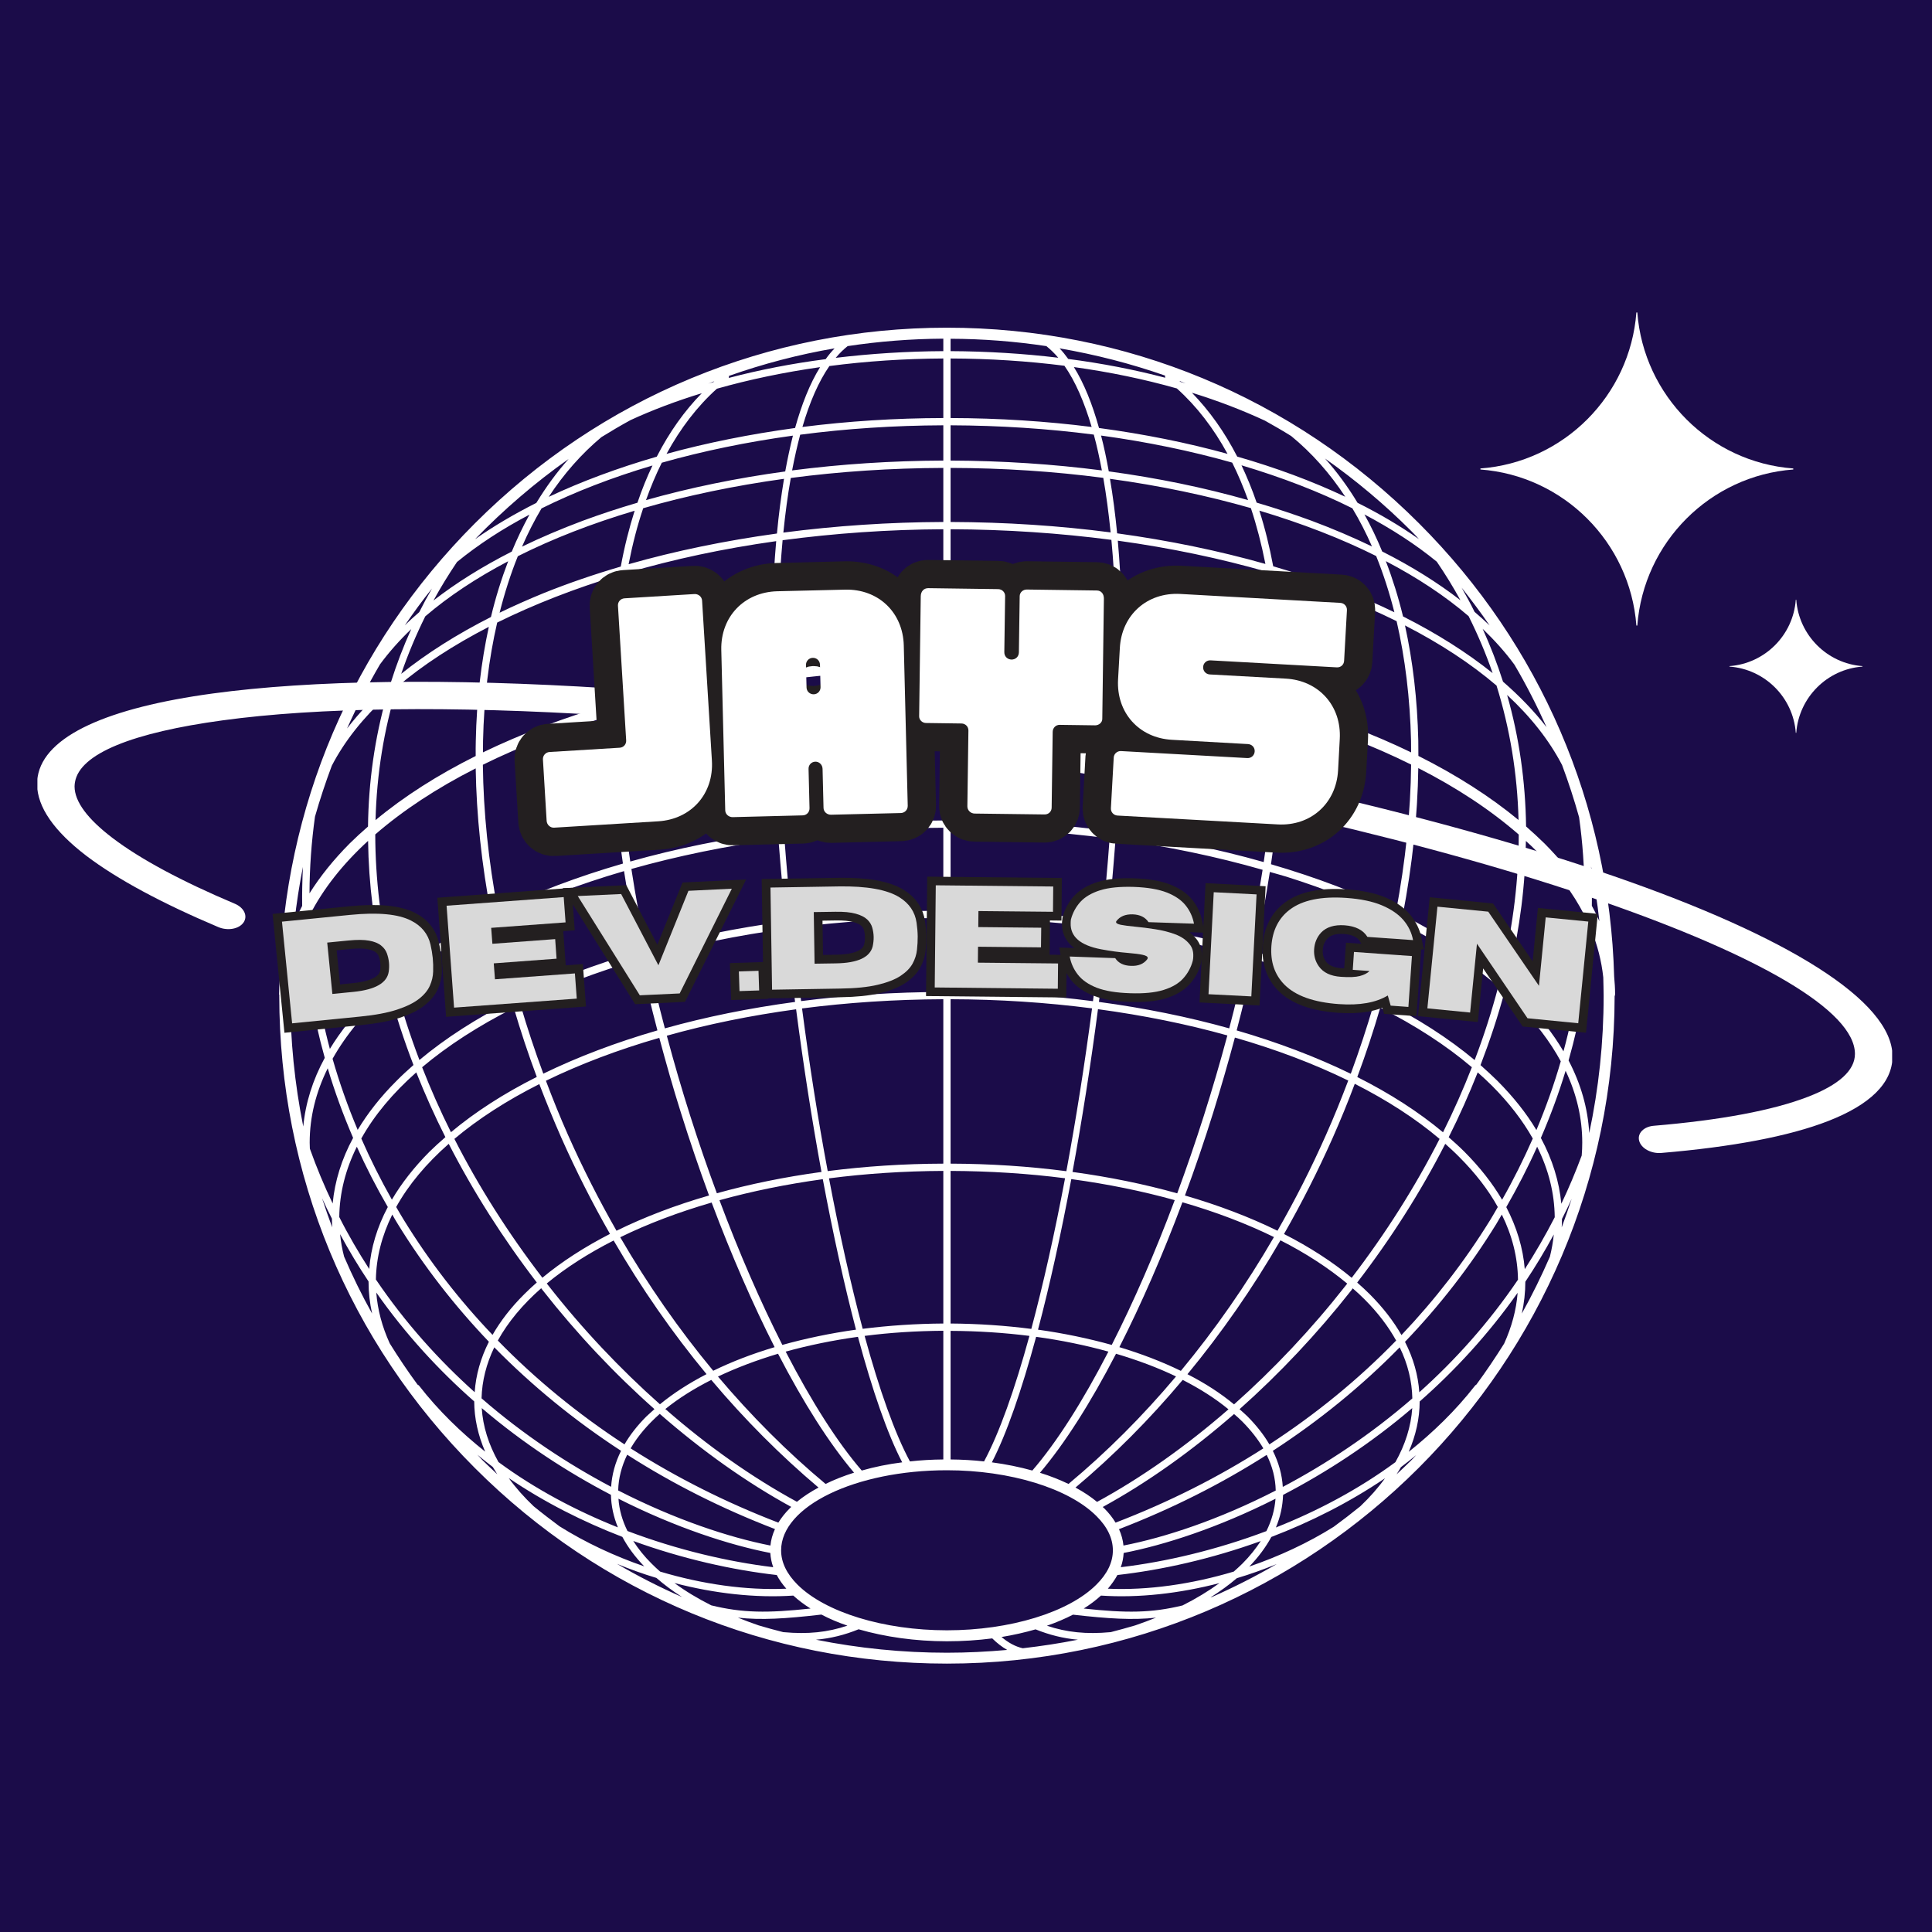 <svg xmlns="http://www.w3.org/2000/svg" xmlns:xlink="http://www.w3.org/1999/xlink" width="500" zoomAndPan="magnify" viewBox="0 0 375 375" height="500" preserveAspectRatio="xMidYMid meet" version="1.0"><defs><g/><clipPath id="f36704a204"><path d="M 7.262 132 L 367.262 132 L 367.262 224 L 7.262 224 Z M 7.262 132 " clip-rule="nonzero"/></clipPath></defs><rect x="-37.5" width="450" fill="#ffffff" y="-37.5" height="450" fill-opacity="1"/><rect x="-37.5" width="450" fill="#1b0c49" y="-37.5" height="450" fill-opacity="1"/><path fill="#ffffff" d="M 58.793 168.27 C 58.684 170.777 58.613 173.309 58.648 175.836 C 58.105 176.863 57.602 177.914 57.148 178.961 C 57.547 175.348 58.105 171.773 58.793 168.27 Z M 110.367 89.09 C 108.074 91.652 105.996 94.508 104.102 97.613 C 99.789 99.781 95.816 102.129 92.207 104.656 C 97.75 98.934 103.832 93.695 110.367 89.09 Z M 275.414 104.641 C 271.805 102.109 267.816 99.746 263.5 97.594 C 261.605 94.453 259.492 91.582 257.184 89 C 263.105 93.172 268.719 97.867 273.934 103.086 C 274.441 103.574 274.93 104.117 275.414 104.641 Z M 308.973 175.816 C 309.027 173.254 308.957 170.723 308.828 168.195 C 309.516 171.699 310.039 175.223 310.438 178.797 C 310.004 177.805 309.516 176.793 308.973 175.816 Z M 308.469 219.922 C 308.199 215.102 306.844 210.402 304.461 205.836 C 306.844 197.438 308.305 188.895 308.793 180.352 C 310.074 183.422 310.852 186.547 311.195 189.707 C 311.211 190.879 311.266 192.074 311.266 193.266 C 311.266 202.332 310.309 211.254 308.469 219.922 Z M 271.066 286.168 C 271.371 285.719 271.645 285.25 271.914 284.777 C 272.926 284.02 273.898 283.227 274.891 282.43 C 274.566 282.758 274.262 283.117 273.934 283.441 C 272.996 284.383 272.023 285.266 271.066 286.168 Z M 92.656 282.359 C 93.648 283.172 94.645 283.984 95.652 284.742 C 95.926 285.211 96.215 285.684 96.52 286.152 C 95.562 285.25 94.605 284.363 93.668 283.441 C 93.324 283.082 93 282.719 92.656 282.359 Z M 71.445 163.211 C 71.555 171.52 72.602 180.043 74.66 188.75 C 74.82 189.398 74.984 190.051 75.148 190.699 C 73.992 191.711 72.891 192.742 71.844 193.789 C 68.668 196.969 66.047 200.254 64.027 203.594 C 61.734 195.016 60.434 186.312 60.145 177.586 C 62.727 172.531 66.535 167.707 71.445 163.211 Z M 64.406 148.617 C 66.879 143.852 70.473 139.336 75.039 135.145 C 72.746 143.234 71.535 151.707 71.43 160.43 C 70.184 161.512 68.992 162.613 67.871 163.715 C 64.73 166.879 62.148 170.094 60.074 173.398 C 60.09 168.414 60.453 163.445 61.137 158.516 C 62.094 155.156 63.195 151.852 64.406 148.617 Z M 83.848 114.23 C 82.98 115.73 82.152 117.266 81.375 118.816 C 80.398 119.668 79.461 120.496 78.578 121.383 C 80.254 118.926 82.008 116.523 83.848 114.23 Z M 99.336 107.059 C 93.613 109.969 88.523 113.145 84.137 116.559 C 85.527 114.012 87.062 111.52 88.703 109.082 C 92.785 105.742 97.512 102.652 102.766 99.891 C 101.52 102.164 100.367 104.551 99.336 107.059 Z M 126.648 90.352 C 125.566 92.609 124.59 95.031 123.727 97.578 C 120.078 98.645 116.539 99.816 113.109 101.082 C 108.922 102.652 105.004 104.312 101.324 106.102 C 102.461 103.484 103.723 101.008 105.113 98.68 C 111.594 95.465 118.832 92.664 126.648 90.352 Z M 116.738 84.844 C 118.598 83.688 120.477 82.586 122.391 81.539 C 126.668 79.57 131.309 77.82 136.219 76.32 C 132.824 79.789 129.918 83.887 127.48 88.637 C 119.934 90.824 112.875 93.441 106.504 96.441 C 109.445 91.961 112.875 88.078 116.738 84.844 Z M 138.438 74.188 C 138.113 74.262 137.789 74.352 137.461 74.461 C 137.859 74.297 138.258 74.152 138.652 74.008 C 138.582 74.062 138.508 74.117 138.438 74.188 Z M 160.262 69.711 C 153.727 70.559 147.426 71.785 141.453 73.359 C 141.488 73.23 141.508 73.086 141.488 72.961 C 148.094 70.629 154.938 68.824 161.996 67.613 C 161.383 68.246 160.805 68.949 160.262 69.711 Z M 226.172 73.32 C 220.195 71.75 213.895 70.523 207.34 69.672 C 206.816 68.934 206.258 68.246 205.664 67.613 C 212.648 68.824 219.508 70.578 226.152 72.906 C 226.117 73.051 226.117 73.176 226.172 73.32 Z M 229.113 74.117 C 229.059 74.062 228.984 74.008 228.914 73.938 C 229.312 74.098 229.727 74.242 230.125 74.406 C 229.797 74.316 229.457 74.207 229.113 74.117 Z M 266.301 106.066 C 262.617 104.297 258.699 102.617 254.531 101.062 C 251.082 99.801 247.543 98.625 243.914 97.559 C 243.047 95.012 242.055 92.609 240.973 90.316 C 248.789 92.648 256.027 95.43 262.492 98.66 C 263.898 100.992 265.164 103.465 266.301 106.066 Z M 278.883 109.027 C 280.543 111.465 282.078 113.957 283.469 116.504 C 279.082 113.109 274.008 109.93 268.285 107.043 C 267.258 104.531 266.102 102.129 264.836 99.852 C 270.09 102.633 274.801 105.688 278.883 109.027 Z M 286.211 118.762 C 285.434 117.172 284.586 115.621 283.703 114.066 C 285.598 116.469 287.422 118.906 289.137 121.398 C 288.195 120.516 287.223 119.613 286.211 118.762 Z M 299.785 163.715 C 298.648 162.598 297.457 161.512 296.211 160.41 C 296.086 151.598 294.859 143.055 292.527 134.891 C 297.098 139.117 300.688 143.668 303.199 148.492 C 304.441 151.816 305.543 155.191 306.5 158.625 C 307.188 163.52 307.531 168.43 307.547 173.379 C 305.492 170.074 302.91 166.859 299.785 163.715 Z M 295.383 193.789 C 294.441 192.832 293.434 191.91 292.402 191.008 C 292.602 190.25 292.801 189.488 292.961 188.75 C 295.039 180.043 296.086 171.52 296.176 163.23 C 296.898 163.879 297.602 164.547 298.27 165.234 C 302.258 169.207 305.328 173.344 307.496 177.57 C 307.207 186.438 305.852 195.324 303.469 204.066 C 301.41 200.543 298.703 197.113 295.383 193.789 Z M 298.215 219.344 C 296.266 216.059 293.719 212.879 290.633 209.773 C 289.586 208.742 288.504 207.75 287.367 206.738 C 289.172 202.023 290.742 197.293 292.023 192.543 C 292.816 193.281 293.613 194.023 294.387 194.781 C 298.016 198.41 300.867 202.168 302.945 205.996 C 301.645 210.496 300.059 214.957 298.215 219.344 Z M 307.008 224.293 C 305.797 227.543 304.48 230.652 303.055 233.648 C 302.637 229.297 301.32 225.035 299.082 220.879 C 300.941 216.582 302.547 212.246 303.883 207.84 C 306.031 212.371 307.113 217.031 307.113 221.781 C 307.113 222.613 307.078 223.461 307.008 224.293 Z M 303.18 236.594 C 303.828 235.328 304.441 234.027 305.059 232.711 C 304.441 234.57 303.812 236.395 303.125 238.234 C 303.16 237.676 303.18 237.152 303.18 236.594 Z M 247.652 296.484 C 248.52 294.422 248.969 292.328 249.043 290.16 C 257.328 285.844 265.938 280.301 274.117 273.309 C 273.883 276.867 272.762 280.391 270.848 283.805 C 263.664 289.094 255.723 293.285 247.652 296.484 Z M 235.285 309.957 C 235.18 309.992 235.07 310.047 234.961 310.062 C 236.82 308.871 238.535 307.645 240.07 306.324 C 242.688 305.551 245.285 304.609 247.812 303.582 C 243.754 305.93 239.582 308.059 235.285 309.957 Z M 127.406 306.273 C 128.887 307.57 130.547 308.801 132.355 309.957 C 132.316 309.957 132.281 309.938 132.246 309.922 C 127.984 308.043 123.797 305.91 119.754 303.543 C 122.246 304.574 124.809 305.496 127.406 306.273 Z M 93.508 273.309 C 101.684 280.281 110.293 285.828 118.582 290.145 C 118.633 292.293 119.086 294.406 119.934 296.465 C 111.883 293.25 103.941 289.078 96.754 283.785 C 94.84 280.371 93.723 276.852 93.508 273.309 Z M 64.426 236.539 C 64.426 237.098 64.461 237.641 64.477 238.219 C 63.773 236.34 63.125 234.461 62.512 232.566 C 63.125 233.918 63.758 235.258 64.426 236.539 Z M 80.254 206.719 C 79.117 207.73 78.016 208.723 76.988 209.773 C 73.883 212.859 71.375 216.059 69.426 219.309 C 67.512 214.773 65.887 210.168 64.551 205.508 C 67.168 200.832 70.887 196.391 75.543 192.234 C 76.824 197.074 78.414 201.914 80.254 206.719 Z M 95.637 178.941 C 96.648 184.016 97.875 189.129 99.32 194.223 C 92.512 197.637 86.484 201.5 81.41 205.746 C 79.57 200.902 78 196.047 76.734 191.207 C 81.988 186.707 88.344 182.609 95.637 178.941 Z M 94.879 121.672 C 93.398 128.496 92.512 135.867 92.352 143.758 C 92.312 144.754 92.332 145.746 92.332 146.738 C 84.949 150.426 78.395 154.598 72.891 159.184 C 73.125 150.227 74.516 141.574 77.078 133.32 C 82.078 129.074 88.07 125.176 94.879 121.672 Z M 95.293 119.758 C 88.668 123.117 82.82 126.816 77.871 130.793 C 79.191 126.98 80.742 123.262 82.547 119.629 C 87.098 115.73 92.512 112.152 98.633 108.938 C 97.332 112.352 96.195 115.965 95.293 119.758 Z M 120.492 109.969 C 115.312 111.484 110.332 113.199 105.637 115.078 C 102.621 116.309 99.734 117.59 96.973 118.926 C 97.945 115.078 99.121 111.395 100.512 107.961 C 107.297 104.551 114.934 101.586 123.184 99.133 C 122.117 102.508 121.199 106.121 120.492 109.969 Z M 152.176 92.938 C 151.613 96.332 151.145 99.891 150.805 103.555 C 140.746 104.945 131.07 106.934 122.012 109.516 C 122.77 105.633 123.707 102.02 124.844 98.645 C 133.363 96.188 142.535 94.273 152.176 92.938 Z M 153.906 84.555 C 153.348 86.758 152.859 89.07 152.41 91.508 C 143.004 92.793 133.926 94.652 125.387 97.07 C 126.305 94.508 127.316 92.086 128.453 89.812 C 136.414 87.555 144.973 85.785 153.906 84.555 Z M 183.098 81.141 C 173.73 81.16 164.539 81.758 155.75 82.875 C 157.141 78.09 158.891 74.062 160.984 71.047 C 168.152 70.105 175.551 69.621 183.098 69.582 Z M 211.891 82.875 C 203.082 81.758 193.895 81.16 184.508 81.141 L 184.508 69.582 C 192.086 69.602 199.488 70.09 206.602 70.992 C 208.73 74.027 210.465 78.055 211.891 82.875 Z M 215.211 91.492 C 214.777 89.07 214.293 86.742 213.715 84.539 C 222.668 85.766 231.207 87.535 239.168 89.793 C 240.305 92.07 241.332 94.508 242.254 97.07 C 233.699 94.633 224.637 92.773 215.211 91.492 Z M 245.613 109.461 C 236.621 106.914 226.965 104.91 216.836 103.52 C 216.477 99.852 216.023 96.312 215.445 92.938 C 225.105 94.254 234.273 96.188 242.797 98.625 C 243.914 102.004 244.855 105.598 245.613 109.461 Z M 270.648 118.836 C 263.555 115.402 255.668 112.406 247.129 109.914 C 246.406 106.066 245.523 102.488 244.438 99.113 C 252.707 101.586 260.324 104.531 267.113 107.926 C 268.5 111.359 269.676 115.008 270.648 118.836 Z M 272.328 119.648 C 271.41 115.875 270.289 112.297 268.988 108.918 C 275.109 112.117 280.508 115.691 285.055 119.594 C 286.844 123.172 288.414 126.871 289.715 130.648 C 284.73 126.656 278.883 122.953 272.328 119.648 Z M 275.309 146.723 C 275.309 145.746 275.309 144.754 275.289 143.758 C 275.109 135.777 274.223 128.301 272.707 121.398 C 279.496 124.887 285.488 128.805 290.473 133.066 C 293.07 141.41 294.516 150.137 294.75 159.164 C 289.227 154.598 282.691 150.426 275.309 146.723 Z M 268.305 194.223 C 269.746 189.184 270.957 184.145 271.949 179.141 C 279.262 182.844 285.598 186.98 290.812 191.496 C 289.57 196.246 288.035 201.031 286.23 205.762 C 281.137 201.5 275.109 197.652 268.305 194.223 Z M 280.09 219.777 C 275.363 215.824 269.766 212.227 263.449 209.051 C 265.109 204.59 266.59 200.109 267.906 195.594 C 274.695 199.027 280.668 202.891 285.688 207.152 C 284.027 211.398 282.168 215.605 280.09 219.777 Z M 291.555 232.871 C 289.695 229.691 287.258 226.586 284.242 223.551 C 283.285 222.594 282.238 221.656 281.191 220.734 C 283.285 216.582 285.145 212.371 286.824 208.148 C 287.781 209.012 288.738 209.879 289.621 210.766 C 292.926 214.09 295.543 217.484 297.512 220.988 C 295.742 224.996 293.773 228.973 291.555 232.871 Z M 218.066 299.988 C 217.957 298.922 217.668 297.855 217.199 296.809 C 227.453 292.852 237.039 288.031 245.863 282.395 C 246.984 284.633 247.562 286.945 247.617 289.312 C 236.531 295 226.062 298.434 218.066 299.988 Z M 217.543 304.195 C 217.867 303.309 218.047 302.371 218.102 301.43 C 226.062 299.879 236.477 296.52 247.578 290.902 C 247.418 293.031 246.82 295.145 245.809 297.188 C 236.082 300.852 226.297 303.148 217.543 304.195 Z M 210.355 312.215 C 211.602 311.438 212.723 310.59 213.695 309.703 C 220.988 310.191 228.895 309.305 236.695 307.281 C 234.562 308.836 232.145 310.301 229.527 311.617 C 223.5 313.082 218.641 313.117 210.355 312.215 Z M 166.652 316.242 C 171.762 317.723 177.645 318.57 183.801 318.57 C 186.852 318.57 189.797 318.371 192.594 318.012 C 193.531 318.934 194.508 319.691 195.5 320.25 C 191.637 320.594 187.738 320.793 183.801 320.793 C 175.172 320.793 166.672 319.926 158.383 318.266 C 161.273 318.012 163.945 317.344 166.652 316.242 Z M 153.98 309.703 C 154.953 310.59 156.074 311.438 157.32 312.215 C 148.98 313.117 144.125 313.082 138.059 311.598 C 135.441 310.281 133.039 308.836 130.91 307.266 C 138.727 309.305 146.668 310.191 153.98 309.703 Z M 149.52 301.43 C 149.574 302.352 149.758 303.293 150.082 304.195 C 141.324 303.129 131.523 300.852 121.793 297.168 C 120.781 295.129 120.188 293.031 120.043 290.902 C 131.125 296.5 141.543 299.879 149.52 301.43 Z M 121.738 282.359 C 130.586 288.031 140.172 292.852 150.422 296.789 C 149.938 297.836 149.648 298.902 149.539 299.988 C 141.543 298.414 131.09 294.984 119.988 289.293 C 120.043 286.91 120.656 284.598 121.738 282.359 Z M 75.273 234.281 C 73.199 238.184 71.988 242.191 71.664 246.309 C 69.586 243.094 67.637 239.77 65.852 236.23 C 65.906 231.535 67.078 226.965 69.262 222.578 C 71.051 226.551 73.055 230.453 75.273 234.281 Z M 86.449 220.719 C 85.363 221.656 84.336 222.594 83.359 223.551 C 80.363 226.57 77.926 229.676 76.066 232.855 C 73.867 228.953 71.879 224.996 70.129 220.988 C 72.656 216.453 76.266 212.156 80.797 208.148 C 82.477 212.355 84.355 216.562 86.449 220.719 Z M 104.191 209.031 C 97.855 212.211 92.262 215.805 87.531 219.762 C 85.453 215.605 83.594 211.379 81.934 207.152 C 86.898 202.965 92.891 199.098 99.734 195.648 C 101.051 200.129 102.531 204.605 104.191 209.031 Z M 124.301 186.168 C 125.277 190.734 126.379 195.359 127.605 200 C 119.555 202.332 112.137 205.148 105.457 208.398 C 103.812 203.957 102.332 199.496 101.016 195.016 C 107.984 191.621 115.816 188.641 124.301 186.168 Z M 121.125 169.082 C 121.918 174.211 122.859 179.43 123.977 184.723 C 115.512 187.18 107.66 190.141 100.617 193.59 C 99.176 188.477 97.945 183.367 96.938 178.293 C 104.191 174.754 112.316 171.645 121.125 169.082 Z M 118.398 138.938 C 118.582 147.969 119.43 157.594 120.91 167.617 C 112.117 170.164 103.977 173.234 96.648 176.812 C 94.805 167.129 93.832 157.594 93.723 148.438 C 101.105 144.789 109.391 141.609 118.398 138.938 Z M 118.887 121.871 C 118.473 126.582 118.309 131.551 118.344 136.699 C 109.465 139.297 101.195 142.441 93.742 146.035 C 93.742 145.293 93.742 144.535 93.758 143.797 C 93.938 135.578 94.879 127.883 96.504 120.84 C 103.633 117.316 111.574 114.211 120.203 111.609 C 119.645 114.879 119.195 118.277 118.887 121.871 Z M 149.738 130.125 C 139.195 131.551 129.141 133.629 119.754 136.281 C 119.719 131.387 119.898 126.602 120.297 121.977 C 120.621 118.203 121.105 114.59 121.703 111.195 C 130.746 108.539 140.477 106.465 150.66 105.035 C 149.953 113.129 149.684 121.727 149.738 130.125 Z M 183.098 102.727 L 183.098 127.883 C 172.051 127.922 161.254 128.641 150.895 129.98 C 150.875 121.02 151.199 112.551 151.902 104.855 C 161.941 103.52 172.395 102.777 183.098 102.727 Z M 183.098 90.824 L 183.098 101.316 C 172.574 101.352 162.141 102.059 152.047 103.375 C 152.426 99.656 152.898 96.078 153.492 92.773 C 162.969 91.527 172.898 90.859 183.098 90.824 Z M 183.098 89.395 C 173.062 89.434 163.242 90.082 153.746 91.309 C 154.215 88.871 154.738 86.543 155.316 84.375 C 164.25 83.199 173.566 82.586 183.098 82.551 Z M 184.508 89.395 L 184.508 82.551 C 194.055 82.586 203.371 83.199 212.305 84.355 C 212.902 86.523 213.406 88.855 213.875 91.309 C 204.383 90.082 194.543 89.434 184.508 89.395 Z M 184.508 101.316 L 184.508 90.824 C 194.723 90.84 204.652 91.508 214.148 92.754 C 214.727 96.078 215.195 99.617 215.574 103.34 C 205.625 102.039 195.191 101.352 184.508 101.316 Z M 216.73 129.98 C 206.387 128.625 195.57 127.902 184.508 127.883 L 184.508 102.727 C 195.266 102.762 205.719 103.484 215.719 104.785 C 216.441 112.496 216.766 121.004 216.73 129.98 Z M 247.344 121.977 C 247.742 126.602 247.906 131.387 247.867 136.281 C 238.5 133.629 228.445 131.551 217.902 130.125 C 217.938 121.688 217.684 113.074 216.965 104.945 C 227.18 106.355 236.875 108.395 245.883 110.98 C 246.516 114.465 247 118.133 247.344 121.977 Z M 249.277 136.699 C 249.332 131.551 249.148 126.582 248.754 121.871 C 248.43 118.223 247.977 114.754 247.398 111.414 C 256.027 113.977 263.973 117.047 271.082 120.57 C 272.727 127.703 273.684 135.469 273.883 143.797 C 273.898 144.535 273.883 145.293 273.898 146.035 C 266.445 142.422 258.176 139.297 249.277 136.699 Z M 246.695 167.746 C 248.211 157.648 249.059 147.969 249.242 138.863 C 258.195 141.52 266.48 144.715 273.898 148.402 C 273.809 157.613 272.797 167.238 270.957 176.992 C 263.645 173.398 255.488 170.309 246.695 167.746 Z M 243.645 184.738 C 244.762 179.484 245.684 174.32 246.477 169.242 C 247.543 169.551 248.625 169.84 249.691 170.164 C 257.309 172.566 264.312 175.348 270.648 178.473 C 269.656 183.492 268.449 188.551 267.023 193.59 C 259.965 190.156 252.129 187.18 243.645 184.738 Z M 240.035 200 C 241.262 195.34 242.363 190.699 243.336 186.113 C 251.805 188.551 259.621 191.531 266.625 194.961 C 265.309 199.461 263.828 203.957 262.184 208.418 C 255.504 205.168 248.066 202.332 240.035 200 Z M 257.383 220.266 C 254.531 226.695 251.387 232.906 247.957 238.887 C 242.543 236.23 236.516 233.938 229.996 232.043 C 231.93 226.82 233.77 221.441 235.484 215.949 C 237 211.055 238.41 206.195 239.691 201.391 C 247.668 203.688 255.055 206.484 261.695 209.734 C 260.344 213.277 258.934 216.797 257.383 220.266 Z M 262.363 248.023 C 258.609 244.902 254.188 242.047 249.223 239.52 C 252.652 233.523 255.812 227.293 258.68 220.844 C 260.215 217.375 261.641 213.891 262.961 210.367 C 269.223 213.547 274.766 217.121 279.422 221.059 C 274.711 230.324 268.988 239.375 262.363 248.023 Z M 265.883 251.223 C 265.109 250.445 264.277 249.688 263.43 248.945 C 270.055 240.312 275.793 231.281 280.523 222.016 C 281.465 222.867 282.383 223.695 283.23 224.562 C 286.391 227.727 288.883 230.957 290.723 234.281 C 290.238 235.129 289.75 235.977 289.242 236.809 C 284.277 244.848 278.504 252.305 272.023 259.133 C 270.469 256.406 268.43 253.785 265.883 251.223 Z M 242.129 274.918 C 241.641 274.449 241.117 273.98 240.594 273.527 C 248.336 266.645 255.668 258.863 262.293 250.445 C 262.383 250.32 262.473 250.176 262.562 250.066 C 263.375 250.77 264.152 251.492 264.875 252.215 C 267.453 254.797 269.477 257.473 270.992 260.199 C 263.684 267.73 255.434 274.465 246.387 280.355 C 245.305 278.492 243.879 276.688 242.129 274.918 Z M 214.348 292.781 C 214.238 292.672 214.148 292.598 214.039 292.508 C 222.723 287.758 231.332 281.617 239.527 274.465 C 240.09 274.938 240.629 275.422 241.137 275.93 C 242.812 277.629 244.168 279.359 245.215 281.129 C 236.371 286.785 226.785 291.605 216.531 295.543 C 215.953 294.586 215.23 293.664 214.348 292.781 Z M 128.059 274.43 C 136.27 281.602 144.898 287.742 153.582 292.492 C 153.473 292.598 153.367 292.672 153.277 292.781 C 152.391 293.664 151.668 294.586 151.074 295.543 C 140.82 291.605 131.254 286.766 122.406 281.129 C 123.777 278.766 125.691 276.523 128.059 274.43 Z M 105.043 250.047 C 105.148 250.176 105.238 250.32 105.348 250.445 C 111.953 258.863 119.285 266.645 127.027 273.508 C 126.504 273.98 125.98 274.449 125.477 274.918 C 123.727 276.668 122.297 278.492 121.215 280.355 C 112.191 274.465 103.941 267.711 96.629 260.199 C 98.598 256.621 101.449 253.207 105.043 250.047 Z M 104.191 248.93 C 103.344 249.668 102.516 250.445 101.738 251.223 C 99.176 253.77 97.152 256.406 95.602 259.098 C 89.102 252.289 83.344 244.848 78.395 236.809 C 77.871 235.977 77.402 235.129 76.898 234.281 C 79.301 229.945 82.746 225.848 87.098 222.016 C 91.844 231.266 97.566 240.297 104.191 248.93 Z M 108.957 220.844 C 111.812 227.273 114.969 233.504 118.398 239.5 C 113.434 242.047 109.012 244.902 105.277 248.008 C 98.652 239.375 92.91 230.324 88.199 221.059 C 92.82 217.176 98.363 213.602 104.68 210.422 C 106.016 213.926 107.441 217.395 108.957 220.844 Z M 132.156 215.949 C 133.871 221.441 135.711 226.82 137.625 232.043 C 131.109 233.918 125.078 236.23 119.664 238.887 C 116.25 232.906 113.094 226.695 110.238 220.266 C 108.707 216.816 107.297 213.312 105.961 209.773 C 112.551 206.574 119.934 203.758 127.969 201.445 C 129.25 206.23 130.621 211.09 132.156 215.949 Z M 154.523 195.902 C 155.949 206.828 157.609 217.484 159.449 227.473 C 152.32 228.445 145.512 229.836 139.141 231.609 C 135.551 221.926 132.246 211.613 129.43 201.031 C 137.246 198.828 145.656 197.113 154.523 195.902 Z M 152.68 180.262 C 153.168 185.012 153.727 189.777 154.324 194.473 C 145.461 195.668 136.977 197.383 129.051 199.605 C 127.84 195.035 126.738 190.41 125.746 185.77 C 134.121 183.422 143.168 181.543 152.68 180.262 Z M 151.09 162.812 C 151.344 166.117 151.598 169.152 151.852 171.824 C 152.047 174.156 152.281 176.504 152.535 178.832 C 143.004 180.098 133.906 181.957 125.422 184.324 C 124.32 179.105 123.348 173.887 122.551 168.664 C 131.434 166.156 141.02 164.188 151.09 162.812 Z M 151 161.406 C 140.93 162.742 131.309 164.691 122.336 167.219 C 120.855 157.469 119.953 147.805 119.789 138.523 C 129.086 135.848 139.141 133.734 149.758 132.289 C 149.848 142.785 150.387 152.934 151 161.406 Z M 183.098 159.254 C 172.484 159.273 162.102 159.961 152.141 161.242 C 151.418 151.254 150.984 141.449 150.91 132.129 C 161.184 130.754 171.977 130.051 183.098 130.016 Z M 215.484 161.297 C 205.535 159.996 195.137 159.293 184.508 159.254 L 184.508 130.016 C 195.57 130.031 206.387 130.754 216.73 132.109 C 216.656 141.449 216.223 151.273 215.484 161.297 Z M 216.637 161.441 C 217.254 152.953 217.777 142.801 217.883 132.254 C 228.426 133.68 238.48 135.777 247.852 138.469 C 247.668 147.785 246.766 157.523 245.285 167.328 C 236.332 164.781 226.711 162.797 216.637 161.441 Z M 215.105 178.832 C 215.34 176.504 215.574 174.156 215.789 171.824 C 216.023 169.172 216.277 166.172 216.531 162.887 C 226.477 164.242 236.062 166.246 245.07 168.828 C 244.258 173.992 243.301 179.16 242.199 184.324 C 233.715 181.957 224.617 180.098 215.105 178.832 Z M 213.301 194.473 C 213.895 189.762 214.453 185.012 214.961 180.223 C 224.418 181.508 233.48 183.332 241.91 185.695 C 240.898 190.375 239.801 195.016 238.59 199.605 C 230.648 197.383 222.18 195.668 213.301 194.473 Z M 208.172 227.473 C 210.012 217.465 211.691 206.809 213.117 195.883 C 221.926 197.074 230.359 198.773 238.23 200.977 C 235.395 211.578 232.074 221.926 228.5 231.625 C 222.125 229.836 215.301 228.445 208.172 227.473 Z M 215.789 261.047 C 211.297 259.801 206.492 258.789 201.477 258.086 C 203.75 249.488 205.934 239.574 207.938 228.863 C 214.977 229.82 221.711 231.191 228.012 232.945 C 224.168 243.238 219.996 252.758 215.789 261.047 Z M 229.203 266.086 C 225.574 264.316 221.586 262.781 217.27 261.48 C 221.531 253.102 225.684 243.582 229.508 233.359 C 235.953 235.219 241.93 237.496 247.273 240.113 C 241.895 249.398 235.828 258.086 229.203 266.086 Z M 230.484 266.734 C 237.09 258.734 243.156 250.031 248.535 240.746 C 253.445 243.238 257.797 246.074 261.496 249.145 C 261.391 249.289 261.281 249.414 261.172 249.559 C 254.566 257.977 247.238 265.742 239.527 272.59 C 236.93 270.438 233.895 268.469 230.484 266.734 Z M 216.621 262.762 C 220.828 264.008 224.742 265.473 228.266 267.168 C 221.82 274.828 214.832 281.836 207.395 288.031 C 205.699 287.219 203.84 286.477 201.855 285.863 C 206.672 280.191 211.711 272.246 216.621 262.762 Z M 201.113 259.477 C 206.023 260.145 210.734 261.121 215.141 262.348 C 210.141 272.047 205.086 279.977 200.375 285.43 C 197.902 284.742 195.266 284.203 192.52 283.84 C 195.355 278.367 198.281 269.934 201.113 259.477 Z M 184.508 258.32 C 189.758 258.34 194.887 258.68 199.812 259.297 C 196.945 269.77 193.945 278.203 191.004 283.66 C 188.91 283.426 186.727 283.297 184.508 283.281 Z M 176.617 283.66 C 173.676 278.203 170.68 269.77 167.824 259.297 C 172.699 258.664 177.828 258.34 183.098 258.301 L 183.098 283.281 C 180.895 283.297 178.711 283.426 176.617 283.66 Z M 167.266 285.43 C 162.555 279.977 157.5 272.047 152.5 262.348 C 156.887 261.137 161.578 260.16 166.527 259.477 C 169.344 269.949 172.266 278.367 175.117 283.84 C 172.355 284.184 169.723 284.727 167.266 285.43 Z M 160.242 288.031 C 152.809 281.836 145.82 274.828 139.359 267.188 C 142.895 265.508 146.797 264.027 151.02 262.762 C 155.93 272.246 160.965 280.191 165.77 285.844 C 163.781 286.477 161.922 287.199 160.242 288.031 Z M 137.137 266.719 C 133.742 268.469 130.691 270.438 128.094 272.57 C 120.387 265.727 113.055 257.977 106.469 249.559 C 106.34 249.414 106.234 249.27 106.125 249.125 C 109.789 246.094 114.156 243.293 119.105 240.781 C 124.484 250.047 130.531 258.734 137.137 266.719 Z M 150.352 261.48 C 146.055 262.762 142.047 264.297 138.438 266.066 C 131.812 258.086 125.766 249.414 120.387 240.152 C 125.691 237.551 131.668 235.293 138.129 233.414 C 141.957 243.602 146.109 253.117 150.352 261.48 Z M 166.148 258.086 C 161.129 258.789 156.344 259.801 151.852 261.047 C 147.645 252.758 143.492 243.238 139.648 232.961 C 145.91 231.227 152.625 229.855 159.703 228.879 C 161.707 239.574 163.891 249.488 166.148 258.086 Z M 183.098 227.273 L 183.098 256.895 C 177.719 256.93 172.484 257.289 167.445 257.922 C 165.152 249.324 162.934 239.41 160.91 228.719 C 168.008 227.797 175.445 227.309 183.098 227.273 Z M 183.098 193.949 L 183.098 225.863 C 175.391 225.883 167.863 226.387 160.66 227.309 C 158.781 217.305 157.102 206.629 155.676 195.738 C 164.449 194.602 173.637 193.988 183.098 193.949 Z M 183.098 178.184 L 183.098 192.543 C 173.621 192.559 164.379 193.176 155.496 194.312 C 154.883 189.617 154.324 184.867 153.816 180.078 C 163.188 178.887 172.988 178.219 183.098 178.184 Z M 183.098 176.773 C 173.008 176.793 163.133 177.441 153.672 178.672 C 153.133 173.324 152.645 167.961 152.246 162.668 C 162.102 161.387 172.445 160.699 183.098 160.664 Z M 184.508 176.773 L 184.508 160.684 C 195.012 160.719 205.375 161.441 215.375 162.742 C 214.996 168.016 214.508 173.344 213.949 178.672 C 204.488 177.441 194.613 176.793 184.508 176.773 Z M 184.508 192.543 L 184.508 178.184 C 194.578 178.219 204.398 178.852 213.824 180.062 C 213.316 184.848 212.758 189.617 212.145 194.328 C 203.262 193.176 194 192.559 184.508 192.543 Z M 184.508 225.863 L 184.508 193.949 C 193.93 193.969 203.137 194.582 211.965 195.723 C 210.535 206.629 208.84 217.305 206.98 227.328 C 199.762 226.387 192.215 225.883 184.508 225.863 Z M 184.508 227.273 C 192.141 227.309 199.578 227.777 206.727 228.699 C 204.707 239.41 202.484 249.324 200.176 257.941 C 195.137 257.289 189.887 256.93 184.508 256.895 Z M 154.684 291.496 C 146.02 286.785 137.355 280.68 129.141 273.492 C 131.668 271.449 134.664 269.555 138.059 267.84 C 144.504 275.496 151.473 282.484 158.871 288.734 C 157.32 289.566 155.91 290.488 154.684 291.496 Z M 208.75 288.734 C 216.168 282.504 223.137 275.496 229.562 267.84 C 232.922 269.555 235.898 271.449 238.445 273.547 C 230.23 280.699 221.602 286.801 212.938 291.516 C 211.711 290.504 210.32 289.582 208.75 288.734 Z M 198.516 319.926 C 197.09 319.602 195.715 318.859 194.398 317.742 C 196.727 317.359 198.93 316.855 201.004 316.258 C 203.715 317.344 206.367 318.012 209.219 318.266 C 205.699 318.969 202.105 319.512 198.516 319.926 Z M 212.828 307.555 C 207.449 312.953 196.043 316.441 183.801 316.441 C 171.562 316.441 160.172 312.953 154.773 307.555 C 152.68 305.457 151.613 303.219 151.613 300.926 C 151.613 292.348 166.059 285.375 183.801 285.375 C 196.043 285.375 207.449 288.879 212.828 294.277 C 214.941 296.375 216.008 298.613 216.008 300.926 C 216.008 303.219 214.941 305.457 212.828 307.555 Z M 72.961 248.352 C 73.035 244.016 74.137 239.809 76.141 235.742 C 76.484 236.359 76.824 236.953 77.203 237.566 C 82.277 245.805 88.215 253.445 94.895 260.434 C 93.289 263.613 92.367 266.879 92.133 270.223 C 85.219 264.027 78.668 256.785 72.961 248.352 Z M 93.469 271.414 C 93.559 268 94.41 264.695 95.941 261.516 C 103.289 268.992 111.523 275.73 120.547 281.602 C 119.41 283.875 118.777 286.207 118.617 288.59 C 110.277 284.184 101.648 278.531 93.469 271.414 Z M 126.488 303.508 C 125.043 302.082 123.871 300.602 122.914 299.102 C 132.535 302.586 142.176 304.738 150.766 305.711 C 151.254 306.633 151.867 307.5 152.625 308.367 C 144.828 308.711 136.344 307.5 128.129 305.043 C 127.57 304.539 126.992 304.031 126.488 303.508 Z M 147.246 315.484 C 145.875 315.012 144.52 314.508 143.223 313.984 C 147.754 314.488 152.426 314.199 159.434 313.387 C 160.984 314.199 162.664 314.922 164.484 315.535 C 160.641 316.836 156.797 317.234 152.102 316.801 C 152.086 316.801 152.047 316.801 152.047 316.801 C 150.441 316.402 148.836 315.953 147.246 315.484 Z M 220.355 315.484 C 218.77 315.953 217.18 316.387 215.574 316.801 C 215.555 316.801 215.555 316.801 215.539 316.801 C 210.844 317.234 207.035 316.836 203.207 315.555 C 205.031 314.922 206.727 314.199 208.262 313.406 C 215.211 314.199 219.871 314.488 224.383 313.984 C 223.082 314.508 221.73 315.012 220.355 315.484 Z M 239.473 305.043 C 231.262 307.5 222.793 308.711 215.031 308.367 C 215.773 307.5 216.387 306.633 216.891 305.711 C 225.449 304.738 235.086 302.605 244.711 299.121 C 243.734 300.602 242.562 302.082 241.137 303.508 C 240.613 304.031 240.035 304.539 239.473 305.043 Z M 248.988 288.609 C 248.844 286.207 248.195 283.895 247.055 281.602 C 256.102 275.73 264.332 269.012 271.68 261.516 C 273.25 264.73 274.062 268.055 274.133 271.434 C 265.957 278.531 257.328 284.203 248.988 288.609 Z M 275.488 270.238 C 275.254 266.898 274.332 263.629 272.707 260.449 C 279.422 253.445 285.363 245.805 290.434 237.566 C 290.797 236.953 291.141 236.359 291.5 235.742 C 293.523 239.844 294.586 244.07 294.641 248.387 C 288.938 256.805 282.402 264.047 275.488 270.238 Z M 295.957 246.344 C 295.617 242.227 294.406 238.219 292.367 234.301 C 294.57 230.453 296.59 226.551 298.359 222.578 C 300.582 227.039 301.719 231.59 301.773 236.266 C 299.965 239.789 298.016 243.148 295.957 246.344 Z M 291.211 189.941 C 285.867 185.406 279.477 181.289 272.273 177.641 C 274.133 167.926 275.164 158.316 275.289 149.086 C 282.781 152.898 289.332 157.234 294.785 161.984 C 294.785 170.562 293.738 179.395 291.59 188.426 C 291.48 188.93 291.336 189.434 291.211 189.941 Z M 228.426 75.398 C 232.273 78.848 235.539 83.094 238.266 88.094 C 230.43 85.93 222.055 84.25 213.316 83.074 C 212.035 78.469 210.43 74.441 208.441 71.246 C 215.43 72.219 222.125 73.609 228.426 75.398 Z M 139.141 75.453 C 145.441 73.664 152.176 72.258 159.18 71.262 C 157.191 74.461 155.605 78.488 154.324 83.074 C 145.586 84.266 137.211 85.945 129.375 88.094 C 132.066 83.148 135.312 78.902 139.141 75.453 Z M 76.031 188.426 C 73.902 179.395 72.855 170.543 72.836 161.965 C 78.234 157.285 84.785 152.969 92.332 149.141 C 92.477 158.297 93.488 167.797 95.328 177.441 C 88.109 181.074 81.719 185.156 76.355 189.672 C 76.25 189.254 76.141 188.84 76.031 188.426 Z M 60.109 221.781 C 60.109 216.816 61.32 211.977 63.613 207.352 C 64.965 211.902 66.625 216.418 68.539 220.863 C 66.301 224.996 64.984 229.262 64.57 233.594 C 62.945 230.199 61.465 226.66 60.145 222.957 C 60.129 222.578 60.109 222.18 60.109 221.781 Z M 66.789 243.906 C 66.41 242.461 66.156 241.016 66.012 239.555 C 67.746 242.75 69.586 245.82 71.535 248.73 C 71.535 248.746 71.535 248.766 71.535 248.785 C 71.535 250.859 71.77 252.918 72.223 254.961 C 70.219 251.367 68.414 247.684 66.789 243.906 Z M 81.34 268.957 C 81.25 268.867 81.16 268.797 81.051 268.758 C 79.137 266.16 77.348 263.484 75.652 260.758 C 74.172 257.523 73.289 254.219 73.035 250.879 C 78.738 259.008 85.219 266.016 92.043 272.012 C 92.062 275.316 92.785 278.586 94.172 281.762 C 89.445 278.008 85.074 273.762 81.34 268.957 Z M 103.578 292.363 C 101.719 290.594 100.094 288.77 98.742 286.891 C 105.691 291.605 113.199 295.383 120.801 298.309 C 121.848 300.277 123.254 302.172 125.043 304.031 C 119.23 302.027 113.652 299.41 108.617 296.266 C 106.918 295 105.238 293.719 103.578 292.363 Z M 264.043 292.363 C 262.348 293.738 260.613 295.074 258.863 296.355 C 253.844 299.5 248.266 302.082 242.488 304.066 C 244.258 302.242 245.684 300.312 246.766 298.324 C 254.367 295.418 261.875 291.641 268.828 286.93 C 267.492 288.789 265.883 290.613 264.043 292.363 Z M 286.555 268.758 C 286.465 268.797 286.375 268.867 286.301 268.957 C 282.547 273.781 278.16 278.023 273.43 281.801 C 274.82 278.602 275.543 275.332 275.559 272.027 C 282.383 266.031 288.863 259.023 294.57 250.934 C 294.316 254.273 293.414 257.562 291.953 260.793 C 290.254 263.504 288.469 266.16 286.555 268.758 Z M 295.383 254.961 C 295.832 252.938 296.066 250.859 296.066 248.785 C 298.016 245.859 299.859 242.824 301.59 239.609 C 301.445 241.055 301.195 242.48 300.832 243.926 C 299.191 247.684 297.387 251.383 295.383 254.961 Z M 300.184 141.141 C 297.816 138.07 294.965 135.125 291.734 132.309 C 290.617 128.824 289.297 125.391 287.781 122.051 C 290.109 124.289 292.188 126.602 293.957 129.023 C 296.266 132.941 298.324 137.004 300.184 141.141 Z M 261.117 96.422 C 254.727 93.406 247.688 90.785 240.141 88.621 C 237.688 83.852 234.762 79.734 231.352 76.23 C 236.371 77.781 241.117 79.605 245.523 81.648 C 247.238 82.605 248.934 83.582 250.613 84.629 C 254.582 87.879 258.105 91.836 261.117 96.422 Z M 203.098 67.18 C 203.91 67.832 204.672 68.57 205.41 69.438 C 198.641 68.625 191.656 68.191 184.508 68.156 L 184.508 65.754 C 190.789 65.773 196.996 66.262 203.098 67.18 Z M 183.098 65.734 L 183.098 68.156 C 175.984 68.191 168.98 68.645 162.211 69.457 C 162.934 68.59 163.711 67.832 164.523 67.18 C 170.586 66.262 176.797 65.773 183.098 65.734 Z M 73.758 128.949 C 75.508 126.582 77.531 124.289 79.824 122.105 C 78.289 125.48 76.969 128.949 75.852 132.488 C 72.566 135.324 69.73 138.324 67.367 141.395 C 69.281 137.113 71.41 132.961 73.758 128.949 Z M 56.371 190.844 C 56.609 187.285 57.438 183.801 58.848 180.406 C 59.316 188.766 60.742 197.113 63.035 205.328 C 60.688 209.645 59.297 214.09 58.863 218.656 C 57.203 210.387 56.336 201.879 56.336 193.266 C 56.336 192.453 56.355 191.641 56.371 190.844 Z M 54.172 192.957 C 54.172 193.047 54.188 193.121 54.227 193.211 C 54.227 193.227 54.207 193.246 54.207 193.266 C 54.207 227.887 67.691 260.449 92.172 284.941 C 116.648 309.434 149.18 322.906 183.801 322.906 C 255.215 322.906 313.324 264.805 313.398 193.371 C 313.453 193.246 313.488 193.102 313.488 192.957 C 313.488 191.82 313.414 190.699 313.309 189.578 C 312.387 156.328 299.047 125.191 275.434 101.586 C 250.957 77.098 218.426 63.605 183.801 63.605 C 149.195 63.605 116.648 77.098 92.172 101.586 C 68.414 125.355 55.055 156.711 54.297 190.211 C 54.207 191.133 54.172 192.035 54.172 192.957 " fill-opacity="1" fill-rule="nonzero"/><g clip-path="url(#f36704a204)"><path fill="#ffffff" d="M 320.996 218.512 C 319.031 218.676 317.766 219.996 318.164 221.441 C 318.559 222.902 320.473 223.949 322.441 223.789 C 336.195 222.633 347.246 220.555 354.844 217.594 C 362.914 214.449 367.336 210.258 367.336 205.039 C 367.336 194.203 346.684 181.633 313.324 170.094 C 281.121 158.949 236.695 148.402 187.684 141.121 C 162.914 137.457 139.375 134.965 117.984 133.59 C 87.008 131.605 60.473 132 41.316 134.602 C 20.992 137.367 8.59 142.801 7.309 150.785 C 7.234 151.254 7.199 151.723 7.199 152.176 C 7.199 156.672 10.559 161.367 16.766 166.117 C 22.742 170.652 31.441 175.328 42.383 179.953 C 44.188 180.711 46.371 180.332 47.258 179.07 C 48.141 177.824 47.402 176.195 45.598 175.422 C 35.324 171.086 27.219 166.75 21.82 162.633 C 17.055 159.004 14.473 155.625 14.473 152.645 C 14.473 152.355 14.512 152.086 14.547 151.852 C 15.449 146.234 25.902 142.172 43.215 139.82 C 61.699 137.293 87.586 136.949 117.984 138.883 C 139.141 140.238 162.43 142.711 186.852 146.344 C 235.27 153.512 279.062 163.898 310.707 174.844 C 341.18 185.391 360.043 196.137 360.043 204.57 C 360.043 207.805 356.848 210.586 351 212.859 C 344.121 215.535 333.887 217.43 320.996 218.512 " fill-opacity="1" fill-rule="nonzero"/></g><path fill="#ffffff" d="M 317.621 60.645 L 317.801 60.645 C 319.031 76.809 331.918 89.723 348.074 90.93 L 348.074 91.129 C 331.918 92.34 319.031 105.254 317.801 121.418 L 317.621 121.418 C 316.395 105.254 303.504 92.34 287.348 91.129 L 287.348 90.93 C 303.504 89.723 316.395 76.809 317.621 60.645 " fill-opacity="1" fill-rule="evenodd"/><path fill="#ffffff" d="M 348.562 116.414 L 348.652 116.414 C 349.156 123.297 354.645 128.785 361.504 129.293 L 361.504 129.383 C 354.645 129.887 349.156 135.379 348.652 142.242 L 348.562 142.242 C 348.059 135.379 342.57 129.887 335.691 129.383 L 335.691 129.293 C 342.57 128.785 348.059 123.297 348.562 116.414 " fill-opacity="1" fill-rule="evenodd"/><path stroke-linecap="butt" transform="matrix(0.972, -0.059, 0.059, 0.972, 101.571, 107.374)" fill="none" stroke-linejoin="miter" d="M 2.801 55.001 L 23.567 54.999 C 30.184 55.001 34.992 50.19 34.994 43.574 L 34.993 11.613 C 34.993 10.821 34.323 10.205 33.531 10.205 L 19.603 10.206 C 18.811 10.206 18.195 10.82 18.194 11.612 L 18.193 38.487 C 18.193 39.267 17.577 39.881 16.801 39.882 L 2.8 39.883 C 2.008 39.882 1.396 40.496 1.393 41.276 L 1.394 53.552 C 1.395 54.332 2.009 55.001 2.801 55.001 Z M 2.801 55.001 " stroke="#231f20" stroke-width="11.27" stroke-opacity="1" stroke-miterlimit="4"/><path stroke-linecap="butt" transform="matrix(0.973, -0.024, 0.024, 0.973, 138.132, 105.138)" fill="none" stroke-linejoin="miter" d="M 2.859 55 L 16.801 55 C 17.58 54.999 18.193 54.384 18.192 53.605 L 18.195 45.759 C 18.194 44.98 18.807 44.365 19.602 44.365 C 20.381 44.364 20.994 45.037 20.995 45.816 L 20.998 53.606 C 20.995 54.384 21.666 54.999 22.444 55.002 L 36.387 55.001 C 37.182 55.001 37.795 54.385 37.798 53.607 L 37.797 21.632 C 37.798 15.018 32.983 10.204 26.369 10.207 L 12.823 10.205 C 6.221 10.204 1.396 15.019 1.395 21.633 L 1.396 53.604 C 1.393 54.387 2.076 55.001 2.859 55 Z M 19.601 30.928 C 18.811 30.928 18.196 30.311 18.195 29.521 L 18.196 25.05 C 18.195 24.259 18.808 23.644 19.603 23.643 C 20.381 23.642 20.996 24.259 20.997 25.05 L 20.996 29.521 C 20.997 30.312 20.38 30.927 19.601 30.928 Z M 19.601 30.928 " stroke="#231f20" stroke-width="11.27" stroke-opacity="1" stroke-miterlimit="4"/><path stroke-linecap="butt" transform="matrix(0.973, 0.013, -0.013, 0.973, 177.521, 104.198)" fill="none" stroke-linejoin="miter" d="M 12.713 54.999 L 26.657 54.998 C 27.436 55 28.049 54.386 28.051 53.607 L 28.051 38.488 C 28.048 37.693 28.666 37.079 29.444 37.08 L 36.51 37.081 C 37.237 37.079 37.907 36.52 37.905 35.794 L 37.906 11.831 C 37.905 10.876 37.346 10.205 36.443 10.205 L 22.515 10.205 C 21.721 10.204 21.107 10.818 21.105 11.557 L 21.104 22.752 C 21.104 23.643 20.438 24.202 19.655 24.204 C 18.865 24.203 18.195 23.642 18.195 22.755 L 18.196 11.56 C 18.194 10.822 17.58 10.204 16.801 10.207 L 2.857 10.207 C 1.955 10.207 1.394 10.877 1.395 11.832 L 1.394 35.795 C 1.396 36.517 2.078 37.078 2.804 37.08 L 9.854 37.081 C 10.633 37.078 11.251 37.696 11.25 38.487 L 11.25 53.606 C 11.248 54.385 11.919 55.001 12.713 54.999 Z M 12.713 54.999 " stroke="#231f20" stroke-width="11.27" stroke-opacity="1" stroke-miterlimit="4"/><path stroke-linecap="butt" transform="matrix(0.972, 0.054, -0.054, 0.972, 217.163, 104.679)" fill="none" stroke-linejoin="miter" d="M 2.8 54.998 L 34.775 54.999 C 41.378 55.001 46.189 50.189 46.191 43.574 L 46.188 37.314 C 46.189 30.695 41.377 25.884 34.774 25.885 L 19.601 25.886 C 18.809 25.886 18.192 25.269 18.193 24.489 C 18.193 23.698 18.81 23.081 19.601 23.081 L 44.793 23.081 C 45.573 23.082 46.189 22.465 46.19 21.686 L 46.188 11.611 C 46.188 10.82 45.576 10.207 44.796 10.206 L 12.821 10.205 C 6.219 10.207 1.395 15.016 1.394 21.635 L 1.393 27.908 C 1.395 34.51 6.219 39.321 12.822 39.323 L 27.996 39.323 C 28.775 39.319 29.388 39.936 29.388 40.728 C 29.391 41.507 28.774 42.124 27.995 42.123 L 2.803 42.123 C 2.011 42.123 1.395 42.74 1.394 43.519 L 1.393 53.606 C 1.396 54.385 2.009 54.998 2.8 54.998 Z M 2.8 54.998 " stroke="#231f20" stroke-width="11.27" stroke-opacity="1" stroke-miterlimit="4"/><g fill="#ffffff" fill-opacity="1"><g transform="translate(104.836, 160.822)"><g><path d="M 2.719 -0.172 L 22.906 -1.406 C 29.328 -1.797 33.734 -6.75 33.344 -13.188 L 31.438 -44.25 C 31.391 -45.016 30.703 -45.562 29.938 -45.516 L 16.391 -44.688 C 15.625 -44.641 15.062 -44.016 15.109 -43.25 L 16.703 -17.125 C 16.75 -16.359 16.203 -15.734 15.438 -15.688 L 1.828 -14.859 C 1.078 -14.812 0.5 -14.172 0.547 -13.406 L 1.266 -1.5 C 1.312 -0.734 1.969 -0.125 2.719 -0.172 Z M 2.719 -0.172 "/></g></g></g><g fill="#ffffff" fill-opacity="1"><g transform="translate(139.44, 158.669)"><g><path d="M 2.781 -0.062 L 16.359 -0.406 C 17.125 -0.422 17.703 -1.031 17.688 -1.797 L 17.5 -9.438 C 17.484 -10.203 18.062 -10.812 18.828 -10.828 C 19.594 -10.844 20.203 -10.203 20.219 -9.438 L 20.406 -1.859 C 20.422 -1.094 21.094 -0.516 21.859 -0.531 L 35.422 -0.859 C 36.188 -0.891 36.766 -1.5 36.75 -2.266 L 35.984 -33.375 C 35.828 -39.812 31.031 -44.375 24.594 -44.219 L 11.422 -43.906 C 4.984 -43.734 0.406 -38.938 0.562 -32.5 L 1.328 -1.391 C 1.344 -0.625 2.016 -0.047 2.781 -0.062 Z M 18.5 -23.906 C 17.734 -23.891 17.125 -24.484 17.109 -25.234 L 17 -29.594 C 16.984 -30.344 17.562 -30.969 18.328 -30.984 C 19.094 -31 19.703 -30.406 19.719 -29.656 L 19.828 -25.297 C 19.844 -24.547 19.266 -23.922 18.5 -23.906 Z M 18.5 -23.906 "/></g></g></g><g fill="#ffffff" fill-opacity="1"><g transform="translate(176.796, 157.74)"><g><path d="M 12.375 0.172 L 25.953 0.344 C 26.719 0.359 27.328 -0.219 27.328 -0.984 L 27.531 -15.703 C 27.547 -16.469 28.141 -17.062 28.906 -17.047 L 35.781 -16.953 C 36.484 -16.953 37.156 -17.484 37.156 -18.203 L 37.469 -41.531 C 37.484 -42.453 36.953 -43.125 36.078 -43.125 L 22.516 -43.312 C 21.75 -43.328 21.125 -42.734 21.125 -42.016 L 20.969 -31.125 C 20.953 -30.25 20.297 -29.719 19.547 -29.719 C 18.781 -29.734 18.125 -30.297 18.141 -31.172 L 18.297 -42.062 C 18.297 -42.781 17.719 -43.375 16.953 -43.391 L 3.375 -43.578 C 2.5 -43.578 1.938 -42.938 1.922 -42.016 L 1.609 -18.688 C 1.609 -17.969 2.25 -17.406 2.953 -17.406 L 9.828 -17.312 C 10.594 -17.297 11.188 -16.703 11.172 -15.938 L 10.969 -1.219 C 10.969 -0.453 11.609 0.156 12.375 0.172 Z M 12.375 0.172 "/></g></g></g><g fill="#ffffff" fill-opacity="1"><g transform="translate(214.188, 158.143)"><g><path d="M 2.719 0.156 L 33.812 1.875 C 40.219 2.234 45.172 -2.188 45.531 -8.609 L 45.859 -14.703 C 46.219 -21.125 41.797 -26.062 35.391 -26.422 L 20.625 -27.234 C 19.859 -27.281 19.297 -27.922 19.344 -28.688 C 19.375 -29.438 20.016 -30.016 20.781 -29.969 L 45.281 -28.609 C 46.047 -28.562 46.672 -29.125 46.703 -29.891 L 47.25 -39.688 C 47.297 -40.453 46.734 -41.078 45.969 -41.125 L 14.891 -42.859 C 8.453 -43.203 3.516 -38.781 3.172 -32.359 L 2.828 -26.266 C 2.469 -19.844 6.875 -14.891 13.312 -14.547 L 28.047 -13.719 C 28.812 -13.672 29.391 -13.062 29.344 -12.297 C 29.312 -11.531 28.672 -10.953 27.906 -11 L 3.422 -12.359 C 2.672 -12.406 2.016 -11.844 1.984 -11.078 L 1.438 -1.281 C 1.391 -0.516 1.969 0.109 2.719 0.156 Z M 2.719 0.156 "/></g></g></g><path stroke-linecap="butt" transform="matrix(1.759, -0.176, 0.176, 1.759, 52.228, 175.975)" fill="none" stroke-linejoin="miter" d="M 8.75 12.999 L 1.25 13.001 L 1.251 1.789 L 8.75 1.79 C 11.819 1.79 14.023 2.219 15.366 3.079 C 16.45 3.771 17.068 4.714 17.218 5.906 C 17.286 6.421 17.321 6.92 17.319 7.399 C 17.321 7.872 17.287 8.368 17.222 8.886 C 17.157 9.405 16.985 9.908 16.703 10.395 C 16.421 10.882 15.975 11.321 15.364 11.711 C 14.752 12.102 13.912 12.414 12.848 12.649 C 11.783 12.883 10.417 12.999 8.75 12.999 Z M 8.305 10.226 C 10.696 10.228 12.046 9.623 12.36 8.413 C 12.443 8.075 12.483 7.737 12.484 7.398 C 12.485 7.054 12.441 6.714 12.355 6.379 C 12.269 6.042 12.088 5.738 11.809 5.465 C 11.53 5.191 11.112 4.972 10.556 4.81 C 9.997 4.645 9.248 4.564 8.305 4.563 L 5.953 4.563 L 5.954 10.227 Z M 8.305 10.226 " stroke="#231f20" stroke-width="1.9" stroke-opacity="1" stroke-miterlimit="4"/><path stroke-linecap="butt" transform="matrix(1.763, -0.13, 0.13, 1.763, 84.248, 172.812)" fill="none" stroke-linejoin="miter" d="M 14.749 13 L 1.25 13 L 1.25 1.789 L 14.133 1.79 L 14.133 4.563 L 5.953 4.563 L 5.954 6.321 L 12.868 6.32 L 12.866 8.478 L 5.953 8.477 L 5.953 10.227 L 14.749 10.226 Z M 14.749 13 " stroke="#231f20" stroke-width="1.9" stroke-opacity="1" stroke-miterlimit="4"/><path stroke-linecap="butt" transform="matrix(1.766, -0.084, 0.084, 1.766, 111.793, 170.773)" fill="none" stroke-linejoin="miter" d="M 10.766 13 L 6.398 12.999 L 0.117 1.797 L 4.884 1.798 L 8.586 9.804 L 12.282 1.798 L 17.046 1.798 Z M 10.766 13 " stroke="#231f20" stroke-width="1.9" stroke-opacity="1" stroke-miterlimit="4"/><path stroke-linecap="butt" transform="matrix(1.767, -0.057, 0.057, 1.767, 142.376, 169.412)" fill="none" stroke-linejoin="miter" d="M 0.233 10.844 L 2.391 10.843 L 2.39 13 L 0.235 12.999 Z M 0.233 10.844 " stroke="#231f20" stroke-width="1.9" stroke-opacity="1" stroke-miterlimit="4"/><path stroke-linecap="butt" transform="matrix(1.768, -0.028, 0.028, 1.768, 147.287, 169.146)" fill="none" stroke-linejoin="miter" d="M 8.75 12.999 L 1.251 13 L 1.25 1.789 L 8.751 1.788 C 11.818 1.789 14.022 2.22 15.367 3.079 C 16.45 3.77 17.067 4.715 17.218 5.906 C 17.287 6.422 17.321 6.919 17.32 7.399 C 17.321 7.872 17.289 8.368 17.223 8.886 C 17.157 9.405 16.985 9.908 16.704 10.394 C 16.422 10.882 15.975 11.321 15.363 11.711 C 14.752 12.101 13.914 12.415 12.847 12.649 C 11.783 12.882 10.418 12.999 8.75 12.999 Z M 8.304 10.225 C 10.694 10.226 12.047 9.623 12.358 8.415 C 12.443 8.076 12.484 7.736 12.485 7.398 C 12.484 7.054 12.441 6.715 12.356 6.38 C 12.269 6.043 12.088 5.739 11.809 5.465 C 11.531 5.191 11.112 4.972 10.554 4.809 C 9.998 4.645 9.248 4.562 8.304 4.563 L 5.953 4.562 L 5.953 10.227 Z M 8.304 10.225 " stroke="#231f20" stroke-width="1.9" stroke-opacity="1" stroke-miterlimit="4"/><path stroke-linecap="butt" transform="matrix(1.768, 0.018, -0.018, 1.768, 179.459, 168.664)" fill="none" stroke-linejoin="miter" d="M 14.749 13.001 L 1.25 13 L 1.25 1.79 L 14.132 1.788 L 14.134 4.563 L 5.953 4.562 L 5.953 6.32 L 12.868 6.321 L 12.868 8.477 L 5.953 8.477 L 5.953 10.226 L 14.75 10.226 Z M 14.749 13.001 " stroke="#231f20" stroke-width="1.9" stroke-opacity="1" stroke-miterlimit="4"/><path stroke-linecap="butt" transform="matrix(1.767, 0.06, -0.06, 1.767, 207.047, 168.953)" fill="none" stroke-linejoin="miter" d="M 7.407 13.242 C 5.89 13.242 4.669 13.08 3.743 12.754 C 2.815 12.429 2.11 11.98 1.624 11.411 C 1.141 10.839 0.816 10.182 0.649 9.436 L 5.64 9.438 C 6.01 9.969 6.6 10.234 7.407 10.233 C 8.214 10.235 8.801 9.97 9.172 9.438 C 9.204 9.386 9.218 9.339 9.219 9.297 C 9.218 9.155 9.033 9.051 8.66 8.98 C 8.288 8.91 7.731 8.856 6.992 8.819 C 6.06 8.778 5.082 8.681 4.055 8.523 C 1.769 8.17 0.626 7.251 0.624 5.766 C 0.624 5.64 0.633 5.507 0.648 5.367 C 0.815 4.623 1.14 3.964 1.625 3.395 C 2.109 2.824 2.815 2.376 3.741 2.051 C 4.67 1.725 5.891 1.562 7.407 1.562 C 8.921 1.564 10.143 1.726 11.071 2.05 C 11.997 2.377 12.704 2.824 13.188 3.395 C 13.671 3.965 13.996 4.623 14.163 5.367 L 9.172 5.368 C 8.802 4.837 8.214 4.569 7.407 4.57 C 6.598 4.571 6.01 4.836 5.642 5.368 C 5.614 5.409 5.602 5.447 5.601 5.485 C 5.601 5.608 5.779 5.702 6.137 5.763 C 6.493 5.821 7.02 5.872 7.716 5.915 C 8.409 5.955 9.152 6.023 9.938 6.118 C 10.723 6.211 11.46 6.374 12.145 6.605 C 12.829 6.838 13.364 7.18 13.749 7.634 C 14.053 7.981 14.202 8.425 14.203 8.96 C 14.204 9.113 14.191 9.27 14.164 9.437 C 13.997 10.183 13.672 10.839 13.187 11.41 C 12.702 11.979 11.997 12.428 11.071 12.753 C 10.142 13.079 8.921 13.241 7.407 13.242 Z M 7.407 13.242 " stroke="#231f20" stroke-width="1.9" stroke-opacity="1" stroke-miterlimit="4"/><path stroke-linecap="butt" transform="matrix(1.766, 0.09, -0.09, 1.766, 233.542, 169.911)" fill="none" stroke-linejoin="miter" d="M 1.249 1.789 L 5.952 1.79 L 5.953 13.001 L 1.25 13 Z M 1.249 1.789 " stroke="#231f20" stroke-width="1.9" stroke-opacity="1" stroke-miterlimit="4"/><path stroke-linecap="butt" transform="matrix(1.764, 0.124, -0.124, 1.764, 246.59, 170.499)" fill="none" stroke-linejoin="miter" d="M 8.476 13.242 C 5.706 13.242 3.666 12.672 2.359 11.531 C 1.203 10.52 0.625 9.145 0.625 7.407 C 0.624 5.662 1.203 4.284 2.359 3.274 C 3.667 2.133 5.706 1.562 8.477 1.562 C 10.054 1.562 11.366 1.74 12.414 2.093 C 13.46 2.447 14.282 2.93 14.879 3.543 C 15.476 4.155 15.882 4.859 16.102 5.657 L 11.07 5.656 C 10.545 4.931 9.681 4.571 8.476 4.569 C 7.342 4.569 6.506 4.896 5.969 5.547 C 5.541 6.074 5.327 6.693 5.329 7.406 C 5.328 8.119 5.542 8.738 5.968 9.257 C 6.506 9.908 7.341 10.235 8.478 10.234 C 9.392 10.234 10.082 10.155 10.543 9.996 C 11.003 9.838 11.341 9.63 11.555 9.376 L 9.719 9.374 L 9.718 7.405 L 16.101 7.406 L 16.1 13.007 L 14.149 13.007 L 13.75 11.921 C 12.505 12.802 10.746 13.242 8.476 13.242 Z M 8.476 13.242 " stroke="#231f20" stroke-width="1.9" stroke-opacity="1" stroke-miterlimit="4"/><path stroke-linecap="butt" transform="matrix(1.76, 0.174, -0.174, 1.76, 277.128, 172.626)" fill="none" stroke-linejoin="miter" d="M 17.883 13 L 12.289 13.001 L 5.953 5.413 L 5.953 12.999 L 1.251 13 L 1.25 1.789 L 6.844 1.789 L 13.181 9.336 L 13.18 1.788 L 17.882 1.789 Z M 17.883 13 " stroke="#231f20" stroke-width="1.9" stroke-opacity="1" stroke-miterlimit="4"/><g fill="#d9d9d9" fill-opacity="1"><g transform="translate(54.512, 198.847)"><g><path d="M 15.391 -1.531 L 2.188 -0.219 L 0.219 -19.953 L 13.422 -21.266 C 18.828 -21.805 22.781 -21.438 25.281 -20.156 C 27.312 -19.125 28.566 -17.578 29.047 -15.516 C 29.254 -14.609 29.398 -13.738 29.484 -12.906 C 29.566 -12.07 29.594 -11.191 29.562 -10.266 C 29.539 -9.348 29.328 -8.43 28.922 -7.516 C 28.523 -6.609 27.82 -5.758 26.812 -4.969 C 25.801 -4.176 24.379 -3.477 22.547 -2.875 C 20.711 -2.27 18.328 -1.82 15.391 -1.531 Z M 14.125 -6.328 C 18.332 -6.754 20.602 -8.055 20.938 -10.234 C 21.031 -10.848 21.047 -11.453 20.984 -12.047 C 20.922 -12.648 20.785 -13.238 20.578 -13.812 C 20.367 -14.395 19.992 -14.898 19.453 -15.328 C 18.922 -15.766 18.148 -16.078 17.141 -16.266 C 16.129 -16.453 14.789 -16.461 13.125 -16.297 L 9 -15.891 L 10 -5.922 Z M 14.125 -6.328 "/></g></g></g><g fill="#d9d9d9" fill-opacity="1"><g transform="translate(85.932, 195.736)"><g><path d="M 26.016 -1.906 L 2.203 -0.156 L 0.75 -19.938 L 23.484 -21.609 L 23.844 -16.703 L 9.406 -15.641 L 9.641 -12.547 L 21.828 -13.453 L 22.094 -9.656 L 9.906 -8.75 L 10.141 -5.656 L 25.656 -6.797 Z M 26.016 -1.906 "/></g></g></g><g fill="#d9d9d9" fill-opacity="1"><g transform="translate(112.892, 193.733)"><g><path d="M 19.031 -0.906 L 11.297 -0.547 L -0.75 -19.812 L 7.672 -20.203 L 14.906 -6.375 L 20.734 -20.828 L 29.156 -21.234 Z M 19.031 -0.906 "/></g></g></g><g fill="#d9d9d9" fill-opacity="1"><g transform="translate(143.117, 192.386)"><g><path d="M 4.234 -0.141 L 0.422 -0.016 L 0.297 -3.828 L 4.109 -3.953 Z M 4.234 -0.141 "/></g></g></g><g fill="#d9d9d9" fill-opacity="1"><g transform="translate(147.656, 192.13)"><g><path d="M 15.469 -0.25 L 2.203 -0.031 L 1.891 -19.859 L 15.156 -20.078 C 20.582 -20.16 24.492 -19.461 26.891 -17.984 C 28.828 -16.785 29.945 -15.133 30.25 -13.031 C 30.383 -12.113 30.457 -11.234 30.469 -10.391 C 30.477 -9.555 30.43 -8.68 30.328 -7.766 C 30.234 -6.848 29.945 -5.953 29.469 -5.078 C 28.988 -4.211 28.211 -3.426 27.141 -2.719 C 26.066 -2.008 24.586 -1.43 22.703 -0.984 C 20.828 -0.535 18.414 -0.289 15.469 -0.25 Z M 14.609 -5.141 C 18.836 -5.211 21.211 -6.316 21.734 -8.453 C 21.867 -9.066 21.93 -9.672 21.922 -10.266 C 21.91 -10.867 21.82 -11.461 21.656 -12.047 C 21.5 -12.641 21.172 -13.176 20.672 -13.656 C 20.172 -14.133 19.426 -14.508 18.438 -14.781 C 17.445 -15.062 16.117 -15.188 14.453 -15.156 L 10.297 -15.094 L 10.453 -5.078 Z M 14.609 -5.141 "/></g></g></g><g fill="#d9d9d9" fill-opacity="1"><g transform="translate(179.227, 191.649)"><g><path d="M 26.094 0.266 L 2.203 0.016 L 2.406 -19.812 L 25.203 -19.578 L 25.156 -14.672 L 10.688 -14.812 L 10.656 -11.703 L 22.875 -11.578 L 22.828 -7.766 L 10.609 -7.891 L 10.578 -4.797 L 26.141 -4.641 Z M 26.094 0.266 "/></g></g></g><g fill="#d9d9d9" fill-opacity="1"><g transform="translate(206.269, 191.927)"><g><path d="M 13.078 0.859 C 10.398 0.773 8.25 0.422 6.625 -0.203 C 5.008 -0.836 3.789 -1.676 2.969 -2.719 C 2.145 -3.758 1.609 -4.941 1.359 -6.266 L 10.188 -5.953 C 10.812 -4.992 11.836 -4.492 13.266 -4.453 C 14.68 -4.398 15.734 -4.832 16.422 -5.75 C 16.473 -5.844 16.5 -5.926 16.5 -6 C 16.508 -6.25 16.188 -6.445 15.531 -6.594 C 14.883 -6.738 13.91 -6.863 12.609 -6.969 C 10.961 -7.102 9.238 -7.336 7.438 -7.672 C 3.414 -8.441 1.453 -10.141 1.547 -12.766 C 1.547 -12.984 1.562 -13.211 1.594 -13.453 C 1.938 -14.754 2.551 -15.895 3.438 -16.875 C 4.332 -17.852 5.609 -18.602 7.266 -19.125 C 8.93 -19.645 11.102 -19.863 13.781 -19.781 C 16.457 -19.688 18.602 -19.32 20.219 -18.688 C 21.832 -18.051 23.051 -17.211 23.875 -16.172 C 24.695 -15.141 25.234 -13.961 25.484 -12.641 L 16.656 -12.938 C 16.031 -13.895 15.008 -14.398 13.594 -14.453 C 12.164 -14.492 11.109 -14.055 10.422 -13.141 C 10.379 -13.086 10.359 -13.031 10.359 -12.969 C 10.348 -12.738 10.656 -12.555 11.281 -12.422 C 11.906 -12.297 12.828 -12.176 14.047 -12.062 C 15.273 -11.945 16.582 -11.781 17.969 -11.562 C 19.352 -11.352 20.645 -11.023 21.844 -10.578 C 23.039 -10.129 23.969 -9.488 24.625 -8.656 C 25.145 -8.031 25.383 -7.242 25.344 -6.297 C 25.344 -6.035 25.312 -5.754 25.25 -5.453 C 24.906 -4.148 24.285 -3.004 23.391 -2.016 C 22.504 -1.035 21.234 -0.289 19.578 0.219 C 17.922 0.738 15.754 0.953 13.078 0.859 Z M 13.078 0.859 "/></g></g></g><g fill="#d9d9d9" fill-opacity="1"><g transform="translate(232.367, 192.867)"><g><path d="M 10.516 0.531 L 2.203 0.109 L 3.219 -19.688 L 11.531 -19.266 Z M 10.516 0.531 "/></g></g></g><g fill="#d9d9d9" fill-opacity="1"><g transform="translate(244.978, 193.428)"><g><path d="M 14.922 1.469 C 10.035 1.125 6.508 -0.129 4.344 -2.297 C 2.438 -4.223 1.586 -6.719 1.797 -9.781 C 2.016 -12.863 3.203 -15.223 5.359 -16.859 C 7.816 -18.723 11.488 -19.484 16.375 -19.141 C 19.156 -18.941 21.445 -18.461 23.25 -17.703 C 25.051 -16.941 26.441 -15.988 27.422 -14.844 C 28.398 -13.695 29.023 -12.398 29.297 -10.953 L 20.438 -11.578 C 19.602 -12.922 18.125 -13.672 16 -13.828 C 14 -13.961 12.484 -13.492 11.453 -12.422 C 10.641 -11.535 10.188 -10.461 10.094 -9.203 C 10.008 -7.953 10.312 -6.844 11 -5.875 C 11.863 -4.645 13.297 -3.961 15.297 -3.828 C 16.91 -3.711 18.133 -3.766 18.969 -3.984 C 19.812 -4.211 20.438 -4.535 20.844 -4.953 L 17.594 -5.188 L 17.828 -8.656 L 29.078 -7.859 L 28.391 2.016 L 24.953 1.766 L 24.391 -0.203 C 22.086 1.191 18.93 1.75 14.922 1.469 Z M 14.922 1.469 "/></g></g></g><g fill="#d9d9d9" fill-opacity="1"><g transform="translate(274.865, 195.501)"><g><path d="M 31.469 3.109 L 21.625 2.141 L 11.812 -12.328 L 10.484 1.031 L 2.188 0.219 L 4.141 -19.516 L 14 -18.547 L 23.844 -4.156 L 25.156 -17.438 L 33.422 -16.625 Z M 31.469 3.109 "/></g></g></g></svg>